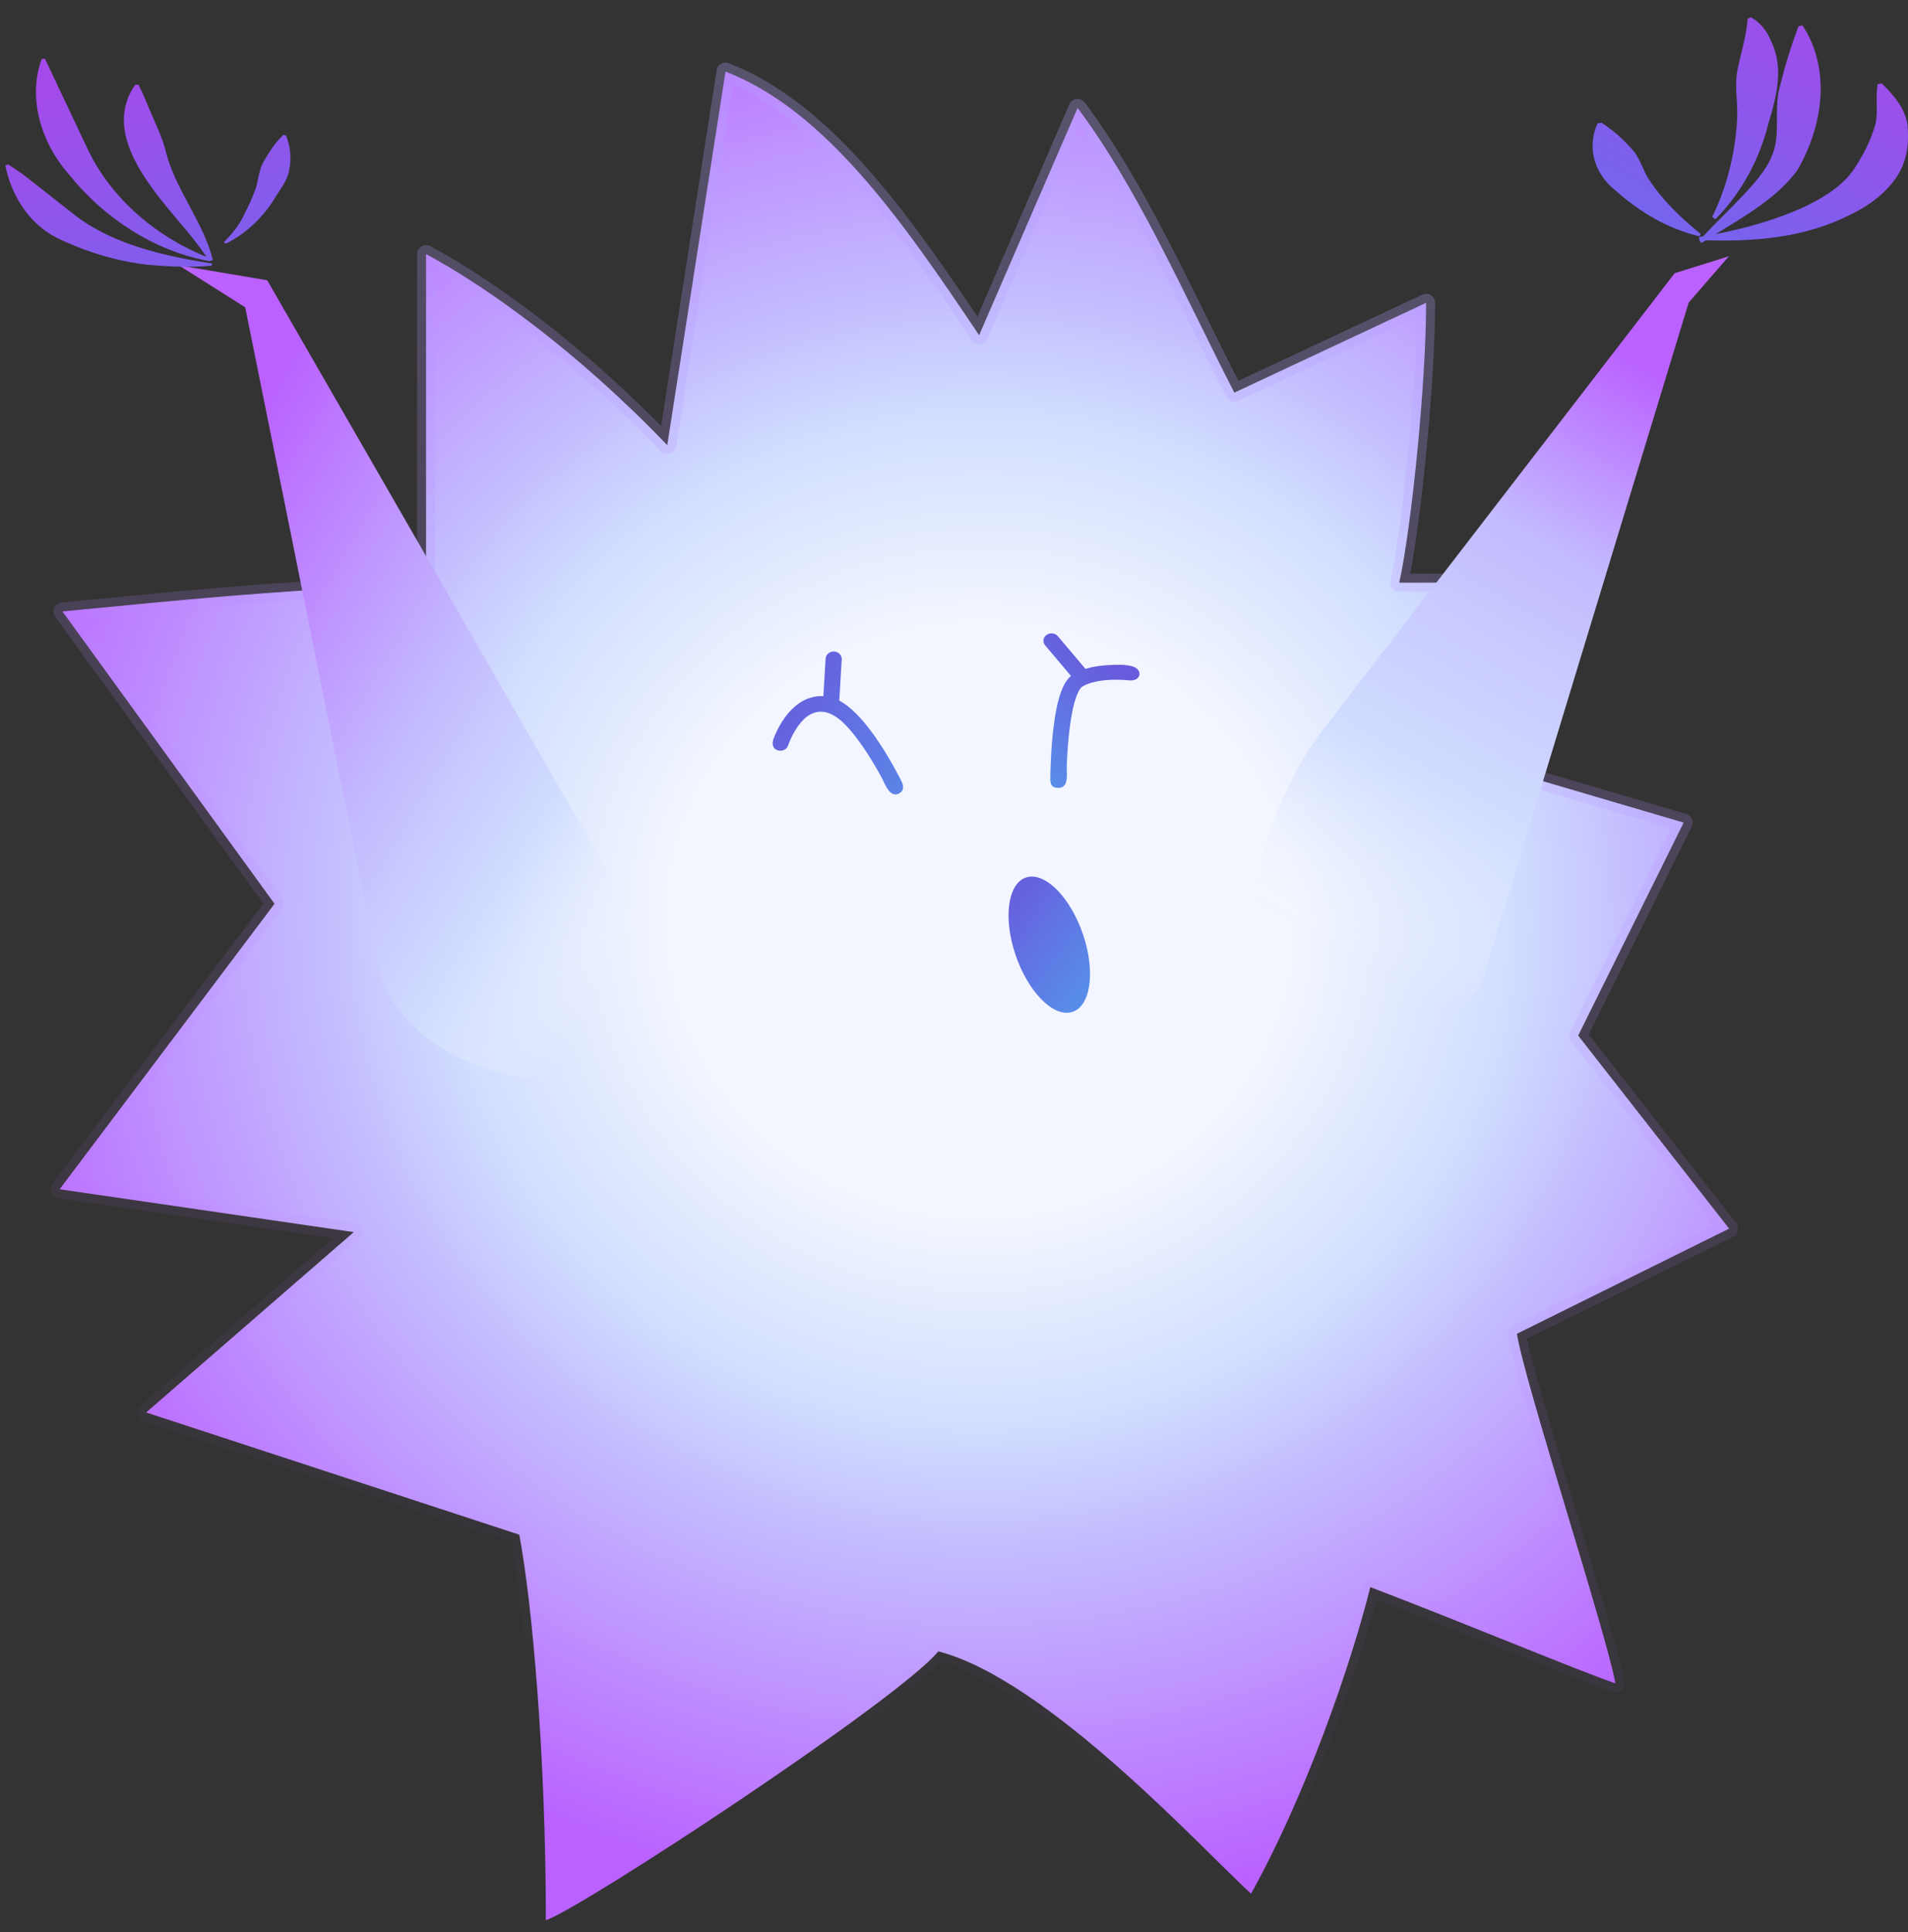 <svg width="80" height="81" viewBox="0 0 80 81" fill="none" xmlns="http://www.w3.org/2000/svg">
<rect x="0" y="0" width="80" height="81" fill="#333333" stroke="none"/>
<path d="M27.977 18.663L30.42 3C34.618 4.627 37.852 9.272 41.053 14.053L45.182 4.524C47.723 7.929 49.586 12.222 51.753 16.46L59.794 12.695C59.794 16.189 59.159 22.227 58.669 24.427H64.876L62.798 32.191L70.594 34.484L66.171 43.413L72.5 51.506L63.604 55.913C63.879 57.802 67.391 68.593 67.732 70.57C65.921 69.936 61.445 68.058 57.456 66.533C56.617 69.89 54.712 75.338 52.454 79.386C50.419 77.527 43.931 70.416 39.342 69.226C37.714 71.231 24.408 79.989 22.887 80.5C22.887 73.609 22.311 67.167 21.772 64.335L6.128 59.212L14.833 51.652L2.5 49.855L11.511 37.888L2.617 25.632C8.638 25.056 9.916 24.902 17.864 24.427L17.864 10.652C20.405 12.014 24.217 14.738 27.977 18.663Z" fill="url(#paint0_radial_3976_119110)" stroke="url(#paint1_linear_3976_119110)" stroke-opacity="0.3" stroke-width="0.754" stroke-miterlimit="10" stroke-linecap="round" stroke-linejoin="round"/>
<path d="M55.516 30.537L70.216 11.454L72.49 10.742L70.805 12.683L62.083 41.333C57.465 46.578 55.364 44.132 53.548 41.038C51.731 37.944 53.336 33.361 55.516 30.537Z" fill="url(#paint2_linear_3976_119110)"/>
<path d="M74.157 5.144C73.785 6.637 73.04 8.069 71.923 9.189L71.788 9.096C72.126 8.411 72.363 7.727 72.533 7.042C72.702 6.357 72.803 5.642 72.837 4.957C72.85 4.701 72.834 4.437 72.819 4.171C72.792 3.723 72.765 3.27 72.871 2.841C72.916 2.613 72.969 2.398 73.022 2.184C73.127 1.755 73.232 1.326 73.277 0.787L73.413 0.725C73.819 0.942 74.09 1.316 74.259 1.72C74.801 2.841 74.496 4.023 74.157 5.144Z" fill="url(#paint3_linear_3976_119110)"/>
<path d="M69.148 7.54C69.723 8.412 70.468 9.127 71.314 9.812C71.314 9.812 71.246 9.936 71.246 9.905C69.926 9.594 68.741 8.878 67.76 8.007C66.88 7.322 66.507 6.233 66.981 5.175L67.15 5.144C67.726 5.517 68.098 5.891 68.437 6.264C68.633 6.481 68.75 6.74 68.867 6.998C68.95 7.185 69.034 7.371 69.148 7.54Z" fill="url(#paint4_linear_3976_119110)"/>
<path d="M72.26 9.616C73.391 8.924 74.544 8.218 75.342 7.167C76.425 5.331 76.798 2.934 75.579 1.067L75.41 1.098C75.072 2.001 74.835 2.779 74.631 3.619C74.503 4.041 74.504 4.508 74.505 4.971C74.505 5.363 74.506 5.752 74.428 6.109C74.259 6.887 73.718 7.509 73.142 8.132C72.879 8.414 72.603 8.69 72.325 8.969C72.018 9.277 71.709 9.587 71.412 9.909C71.357 9.918 71.302 9.927 71.246 9.937V10.061C71.255 10.061 71.264 10.062 71.273 10.062C71.264 10.072 71.255 10.082 71.246 10.092L71.348 10.185C71.407 10.147 71.466 10.109 71.525 10.072C73.601 10.139 75.697 9.956 77.576 9.003C78.626 8.505 79.675 7.634 79.912 6.513C80.014 6.109 80.014 5.642 79.98 5.237C79.878 4.522 79.37 3.961 78.897 3.495L78.727 3.526C78.68 3.832 78.684 4.111 78.688 4.376C78.693 4.675 78.698 4.956 78.626 5.237C78.423 5.922 78.152 6.451 77.746 7.073C77.272 7.789 76.459 8.287 75.613 8.692C74.437 9.219 73.212 9.568 71.938 9.814C72.045 9.748 72.153 9.682 72.26 9.616Z" fill="url(#paint5_linear_3976_119110)"/>
<path d="M15.732 39.932L10.281 12.883L7.5 11.125L11.204 11.749L28.752 42.22C28.774 42.279 28.785 42.308 28.808 42.367C29.218 46.749 16.745 46.655 15.732 39.932Z" fill="url(#paint6_linear_3976_119110)"/>
<path d="M42.571 40.004C42.05 38.443 42.266 36.998 43.052 36.776C43.838 36.554 44.898 37.64 45.419 39.201C45.94 40.762 45.725 42.207 44.938 42.429C44.152 42.651 43.092 41.565 42.571 40.004Z" fill="url(#paint7_linear_3976_119110)"/>
<path d="M43.821 27.053C43.706 26.917 43.733 26.721 43.88 26.616C44.028 26.511 44.241 26.535 44.355 26.671L45.512 28.041C45.885 27.925 46.283 27.886 46.605 27.876C46.62 27.875 46.637 27.875 46.654 27.874C47.001 27.861 47.781 27.834 47.781 28.264C47.749 28.472 47.544 28.542 47.344 28.522C47.231 28.51 46.955 28.487 46.629 28.498C46.179 28.512 45.694 28.588 45.373 28.788C45.345 28.805 45.289 28.86 45.222 28.988C45.158 29.112 45.098 29.275 45.045 29.472C44.937 29.866 44.864 30.355 44.814 30.841C44.764 31.325 44.739 31.794 44.727 32.143C44.725 32.19 44.727 32.247 44.73 32.309C44.741 32.607 44.757 33.028 44.376 33.028C44.086 33.023 44.03 32.899 44.039 32.553C44.041 32.449 44.044 32.301 44.05 32.123C44.063 31.766 44.089 31.283 44.14 30.783C44.191 30.285 44.269 29.759 44.388 29.321C44.448 29.102 44.52 28.895 44.611 28.721C44.683 28.582 44.777 28.442 44.904 28.337L43.821 27.053Z" fill="url(#paint8_linear_3976_119110)"/>
<path d="M34.617 27.607C34.627 27.435 34.787 27.304 34.974 27.313C35.16 27.322 35.303 27.469 35.293 27.641L35.19 29.371C35.452 29.509 35.694 29.713 35.909 29.929C36.264 30.286 36.597 30.733 36.882 31.163C37.167 31.595 37.41 32.019 37.58 32.334C37.616 32.4 37.631 32.429 37.647 32.462C37.669 32.506 37.694 32.556 37.78 32.714C37.929 32.989 37.878 33.183 37.679 33.272C37.353 33.417 37.168 33.02 37.041 32.749C37.017 32.697 36.995 32.649 36.974 32.611C36.809 32.306 36.576 31.898 36.303 31.486C36.03 31.073 35.722 30.663 35.409 30.349C35.085 30.023 34.787 29.882 34.574 29.849C34.118 29.779 33.766 30.016 33.469 30.429C33.288 30.68 33.144 30.96 33.046 31.248L33.046 31.248C32.993 31.413 32.804 31.507 32.625 31.458C32.382 31.392 32.36 31.164 32.43 30.979C32.492 30.813 32.643 30.448 32.904 30.086C33.214 29.655 33.748 29.145 34.523 29.184L34.617 27.607Z" fill="url(#paint9_linear_3976_119110)"/>
<path fill-rule="evenodd" clip-rule="evenodd" d="M2.899 7.321C1.701 5.968 1.159 4.086 1.745 2.478L1.884 2.459C2.175 3.079 2.466 3.692 2.757 4.306L2.757 4.306L2.757 4.306C3.049 4.919 3.34 5.532 3.63 6.153C4.555 8.174 6.394 9.858 8.658 10.766C8.307 10.252 7.925 9.779 7.516 9.304L7.489 9.272C6.152 7.683 4.323 5.51 5.66 3.562L5.801 3.543C5.949 3.821 6.055 4.076 6.153 4.313L6.153 4.313C6.18 4.378 6.206 4.442 6.233 4.504C6.287 4.634 6.349 4.775 6.414 4.924L6.414 4.924C6.607 5.362 6.825 5.859 6.931 6.26C7.113 7.076 7.524 7.847 7.936 8.619C8.334 9.364 8.732 10.111 8.925 10.9L8.781 10.951L8.776 10.942L8.774 10.947C6.409 10.513 4.314 9.089 2.899 7.321ZM3.177 9.049C4.779 10.263 6.905 10.737 8.904 11.051L8.865 11.138C8.005 11.218 7.152 11.179 6.267 11.107C4.941 10.969 3.598 10.558 2.402 9.979C1.174 9.367 0.462 8.135 0.226 6.941L0.332 6.89C0.728 7.133 1.055 7.37 1.381 7.638C1.659 7.856 1.969 8.1 2.279 8.343C2.589 8.587 2.899 8.83 3.177 9.049ZM11.525 8.299C11.056 9.079 10.338 9.789 9.468 10.214L9.387 10.158C9.717 9.813 9.99 9.488 10.182 9.107C10.374 8.726 10.566 8.345 10.702 7.96C10.755 7.811 10.787 7.656 10.819 7.501C10.87 7.255 10.921 7.007 11.056 6.774L11.056 6.774C11.276 6.396 11.496 6.017 11.883 5.652L11.994 5.686C12.189 6.173 12.216 6.646 12.133 7.085C12.089 7.438 11.886 7.747 11.679 8.061C11.627 8.14 11.575 8.219 11.525 8.299Z" fill="url(#paint10_linear_3976_119110)"/>
<defs>
<radialGradient id="paint0_radial_3976_119110" cx="0" cy="0" r="1" gradientUnits="userSpaceOnUse" gradientTransform="translate(41.14 38.551) rotate(88.587) scale(50.111 52.79)">
<stop offset="0.25" stop-color="#F3F6FF"/>
<stop offset="0.425" stop-color="#D1DEFF"/>
<stop offset="0.53" stop-color="#C3BCFF"/>
<stop offset="0.833" stop-color="#BA61FF"/>
</radialGradient>
<linearGradient id="paint1_linear_3976_119110" x1="57.313" y1="4.963" x2="40.581" y2="76.677" gradientUnits="userSpaceOnUse">
<stop stop-color="#B2A6FF"/>
<stop offset="1" stop-color="#BB62FF" stop-opacity="0"/>
</linearGradient>
<linearGradient id="paint2_linear_3976_119110" x1="74.024" y1="18.189" x2="60.186" y2="42.197" gradientUnits="userSpaceOnUse">
<stop stop-color="#BA61FF"/>
<stop offset="0.315" stop-color="#C3BCFF"/>
<stop offset="0.711" stop-color="#D1DEFF"/>
<stop offset="1" stop-color="#F3F6FF" stop-opacity="0"/>
</linearGradient>
<linearGradient id="paint3_linear_3976_119110" x1="80" y1="-2.238" x2="71.207" y2="13.905" gradientUnits="userSpaceOnUse">
<stop offset="0.178" stop-color="#A54AEA"/>
<stop offset="0.856" stop-color="#7365EE"/>
</linearGradient>
<linearGradient id="paint4_linear_3976_119110" x1="80" y1="-2.238" x2="71.207" y2="13.905" gradientUnits="userSpaceOnUse">
<stop offset="0.178" stop-color="#A54AEA"/>
<stop offset="0.856" stop-color="#7365EE"/>
</linearGradient>
<linearGradient id="paint5_linear_3976_119110" x1="80" y1="-2.238" x2="71.207" y2="13.905" gradientUnits="userSpaceOnUse">
<stop offset="0.178" stop-color="#A54AEA"/>
<stop offset="0.856" stop-color="#7365EE"/>
</linearGradient>
<linearGradient id="paint6_linear_3976_119110" x1="11.892" y1="15.12" x2="35.174" y2="28.853" gradientUnits="userSpaceOnUse">
<stop stop-color="#BA61FF"/>
<stop offset="0.469" stop-color="#C3BCFF"/>
<stop offset="0.714" stop-color="#D1DEFF"/>
<stop offset="0.917" stop-color="#F3F6FF" stop-opacity="0"/>
</linearGradient>
<linearGradient id="paint7_linear_3976_119110" x1="40.024" y1="38.544" x2="48.982" y2="45.06" gradientUnits="userSpaceOnUse">
<stop offset="0.078" stop-color="#685BDC"/>
<stop offset="0.548" stop-color="#598CE9"/>
</linearGradient>
<linearGradient id="paint8_linear_3976_119110" x1="48.244" y1="28.503" x2="44.567" y2="33.106" gradientUnits="userSpaceOnUse">
<stop offset="0.1" stop-color="#685BDC"/>
<stop offset="1" stop-color="#598CE9"/>
</linearGradient>
<linearGradient id="paint9_linear_3976_119110" x1="30.256" y1="28.5" x2="40.245" y2="34.229" gradientUnits="userSpaceOnUse">
<stop offset="0.16" stop-color="#685BDC"/>
<stop offset="0.9" stop-color="#598CE9"/>
</linearGradient>
<linearGradient id="paint10_linear_3976_119110" x1="3.354" y1="1.036" x2="8.548" y2="14.35" gradientUnits="userSpaceOnUse">
<stop offset="0.122" stop-color="#A54AEA"/>
<stop offset="1" stop-color="#7365EE"/>
</linearGradient>
</defs>
</svg>
